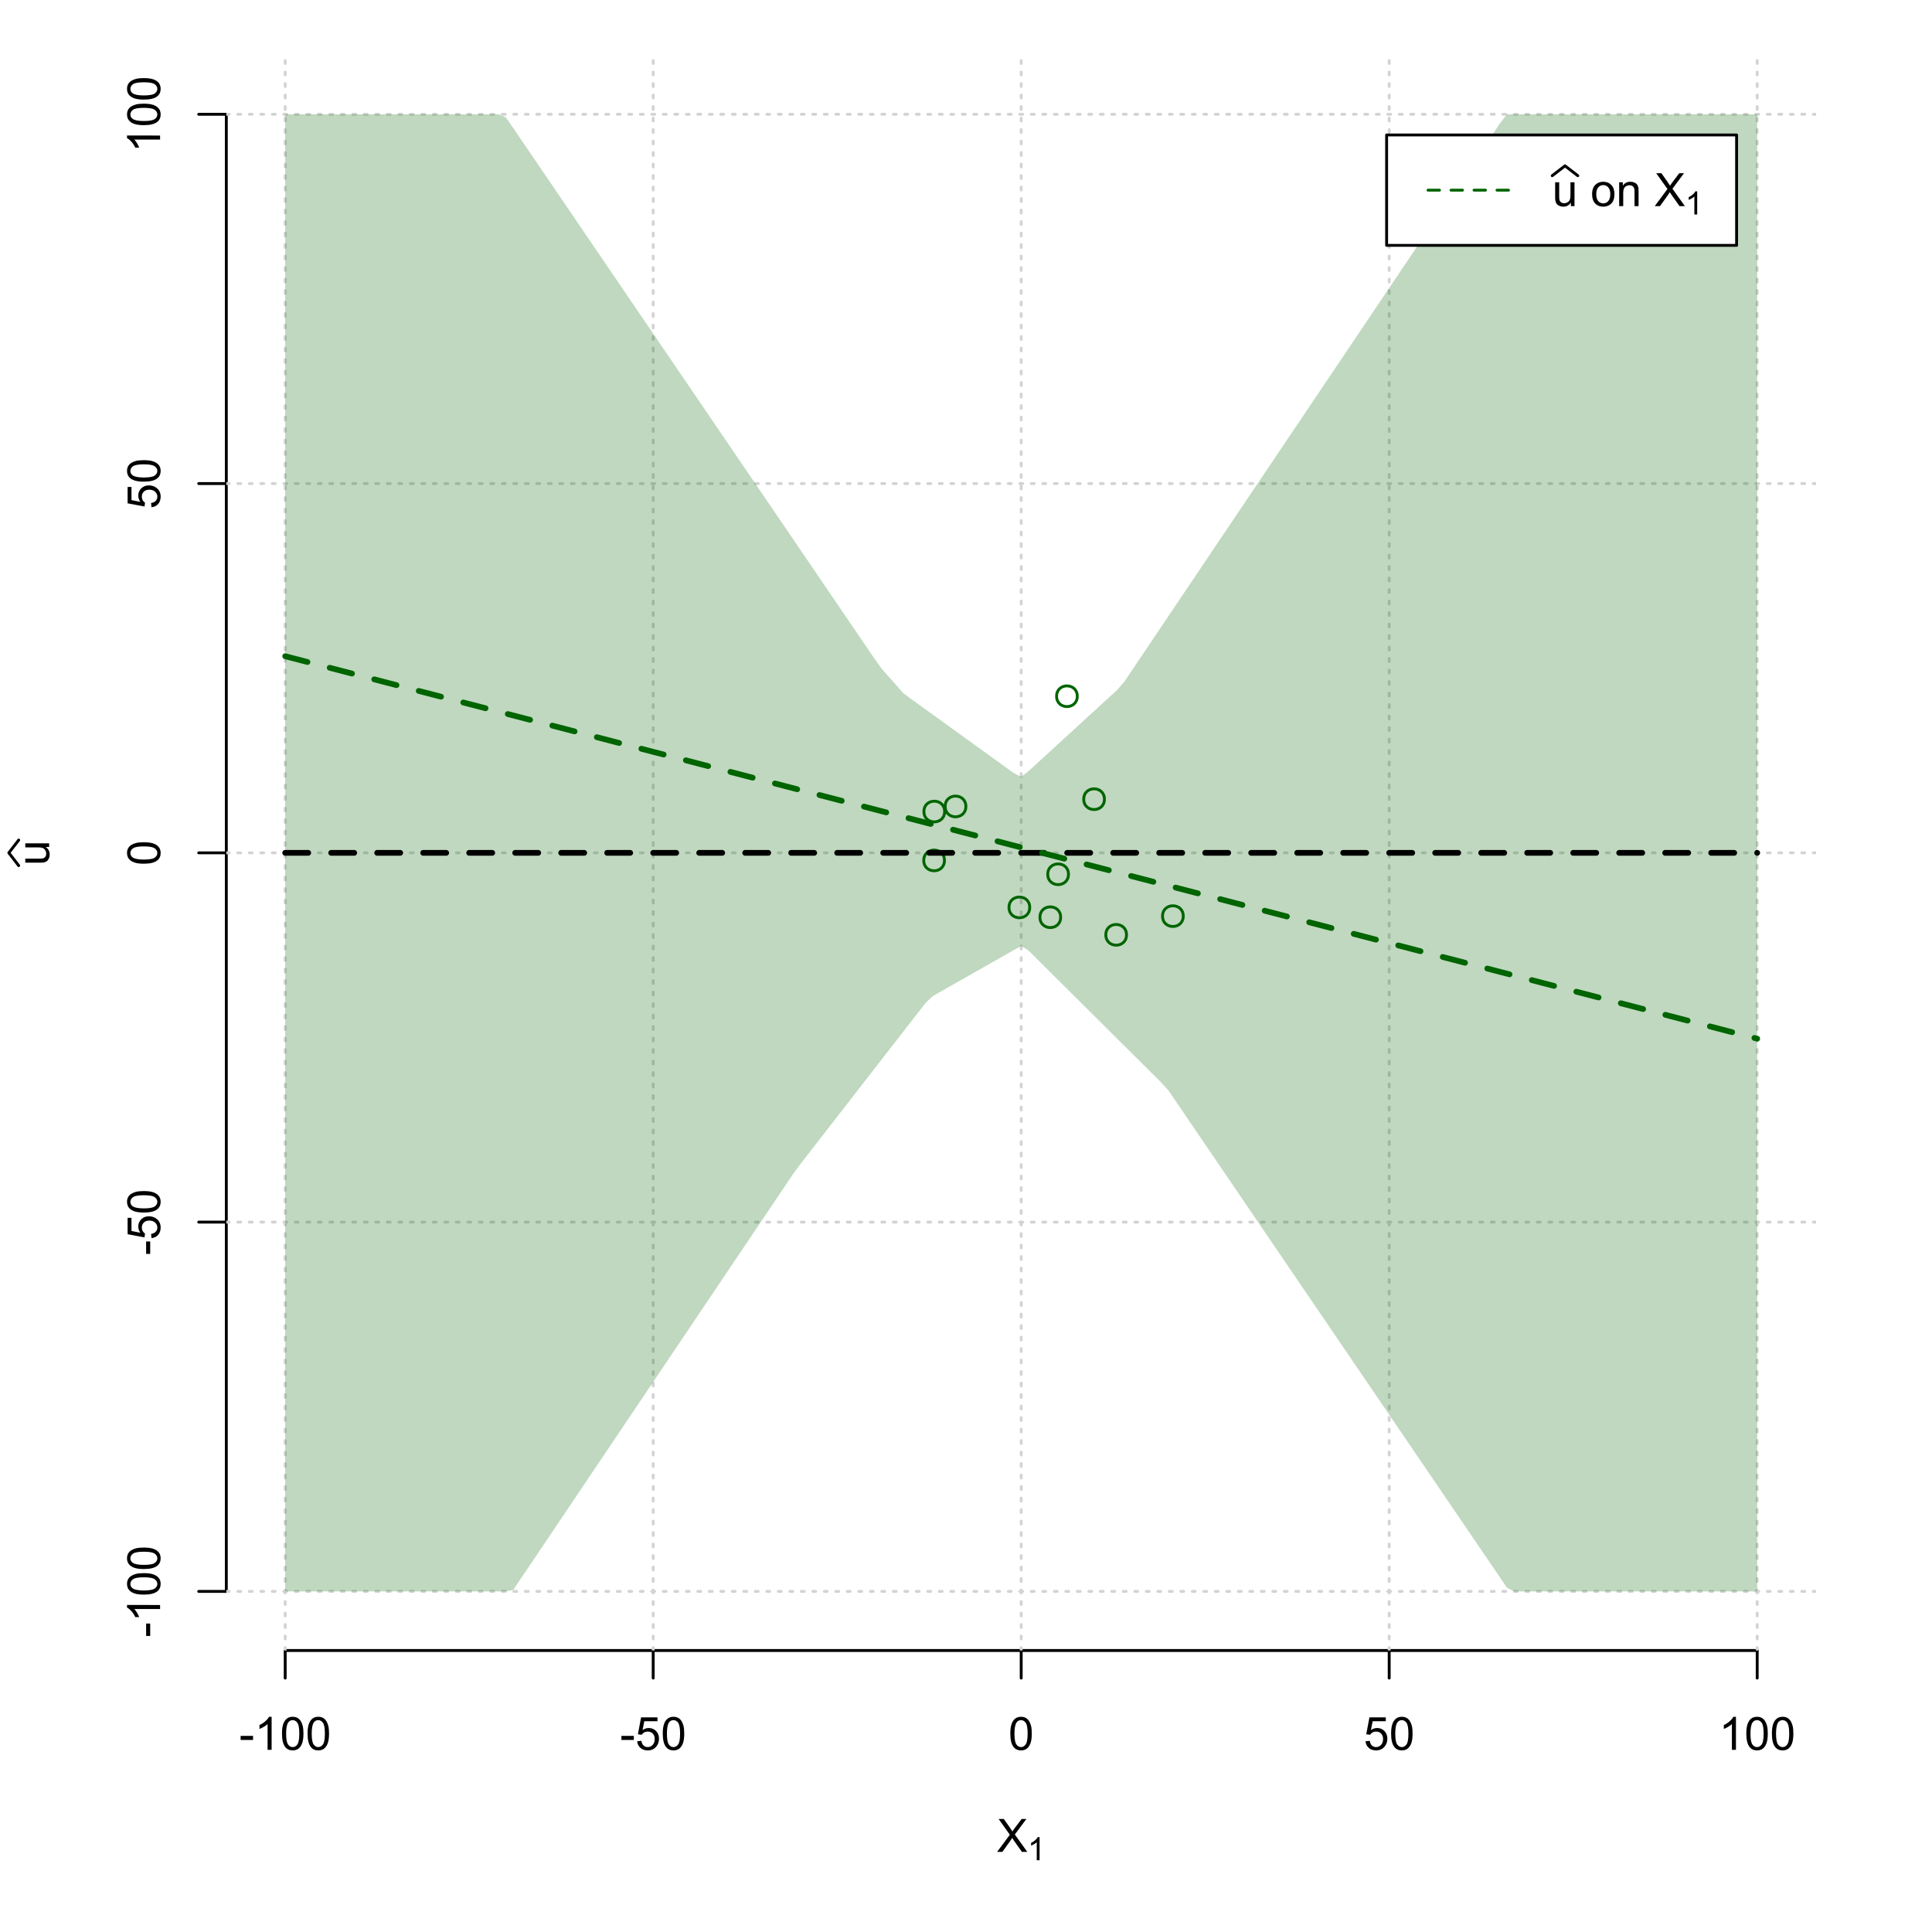 <?xml version="1.0" encoding="UTF-8"?>
<svg xmlns="http://www.w3.org/2000/svg" xmlns:xlink="http://www.w3.org/1999/xlink" width="504pt" height="504pt" viewBox="0 0 504 504" version="1.1">
<defs>
<g>
<symbol overflow="visible" id="glyph0-0">
<path style="stroke:none;" d="M 1.5 0 L 1.5 -7.5 L 7.5 -7.5 L 7.5 0 Z M 1.688 -0.188 L 7.312 -0.188 L 7.312 -7.312 L 1.688 -7.312 Z M 1.688 -0.188 "/>
</symbol>
<symbol overflow="visible" id="glyph0-1">
<path style="stroke:none;" d="M 0.055 0 L 3.375 -4.477 L 0.445 -8.59 L 1.797 -8.59 L 3.359 -6.387 C 3.68 -5.93 3.91 -5.578 4.047 -5.332 C 4.238 -5.645 4.465 -5.969 4.727 -6.312 L 6.457 -8.59 L 7.695 -8.59 L 4.676 -4.539 L 7.93 0 L 6.523 0 L 4.359 -3.062 C 4.238 -3.238 4.113 -3.43 3.984 -3.641 C 3.789 -3.324 3.652 -3.109 3.574 -2.992 L 1.418 0 Z M 0.055 0 "/>
</symbol>
<symbol overflow="visible" id="glyph0-2">
<path style="stroke:none;" d="M 0.383 -2.578 L 0.383 -3.641 L 3.621 -3.641 L 3.621 -2.578 Z M 0.383 -2.578 "/>
</symbol>
<symbol overflow="visible" id="glyph0-3">
<path style="stroke:none;" d="M 4.469 0 L 3.414 0 L 3.414 -6.719 C 3.16 -6.477 2.828 -6.234 2.414 -5.996 C 2 -5.75 1.629 -5.57 1.305 -5.449 L 1.305 -6.469 C 1.895 -6.742 2.41 -7.078 2.852 -7.477 C 3.293 -7.871 3.605 -8.254 3.789 -8.625 L 4.469 -8.625 Z M 4.469 0 "/>
</symbol>
<symbol overflow="visible" id="glyph0-4">
<path style="stroke:none;" d="M 0.5 -4.234 C 0.496 -5.246 0.602 -6.062 0.812 -6.688 C 1.02 -7.305 1.328 -7.785 1.742 -8.121 C 2.148 -8.457 2.668 -8.625 3.297 -8.625 C 3.758 -8.625 4.164 -8.531 4.512 -8.348 C 4.855 -8.16 5.141 -7.891 5.371 -7.543 C 5.594 -7.191 5.773 -6.766 5.906 -6.266 C 6.035 -5.762 6.098 -5.086 6.102 -4.234 C 6.098 -3.227 5.996 -2.414 5.789 -1.797 C 5.578 -1.176 5.266 -0.695 4.859 -0.359 C 4.445 -0.02 3.926 0.145 3.297 0.148 C 2.465 0.145 1.816 -0.148 1.348 -0.742 C 0.781 -1.457 0.496 -2.621 0.5 -4.234 Z M 1.582 -4.234 C 1.582 -2.824 1.746 -1.887 2.074 -1.418 C 2.402 -0.949 2.809 -0.715 3.297 -0.719 C 3.777 -0.715 4.184 -0.949 4.52 -1.422 C 4.848 -1.887 5.016 -2.824 5.016 -4.234 C 5.016 -5.648 4.848 -6.59 4.52 -7.055 C 4.184 -7.516 3.773 -7.746 3.289 -7.75 C 2.801 -7.746 2.414 -7.543 2.125 -7.137 C 1.762 -6.613 1.582 -5.645 1.582 -4.234 Z M 1.582 -4.234 "/>
</symbol>
<symbol overflow="visible" id="glyph0-5">
<path style="stroke:none;" d="M 0.5 -2.25 L 1.605 -2.344 C 1.684 -1.805 1.871 -1.398 2.176 -1.125 C 2.473 -0.852 2.836 -0.715 3.258 -0.719 C 3.766 -0.715 4.195 -0.906 4.547 -1.293 C 4.898 -1.672 5.074 -2.18 5.074 -2.82 C 5.074 -3.414 4.902 -3.891 4.566 -4.242 C 4.227 -4.59 3.785 -4.762 3.242 -4.766 C 2.898 -4.762 2.594 -4.684 2.32 -4.531 C 2.047 -4.375 1.832 -4.176 1.676 -3.93 L 0.688 -4.062 L 1.516 -8.473 L 5.789 -8.473 L 5.789 -7.465 L 2.359 -7.465 L 1.898 -5.156 C 2.414 -5.516 2.953 -5.695 3.523 -5.695 C 4.27 -5.695 4.902 -5.434 5.422 -4.914 C 5.934 -4.395 6.191 -3.727 6.195 -2.914 C 6.191 -2.133 5.965 -1.461 5.516 -0.898 C 4.961 -0.199 4.211 0.145 3.258 0.148 C 2.477 0.145 1.836 -0.07 1.344 -0.508 C 0.844 -0.941 0.562 -1.523 0.5 -2.25 Z M 0.5 -2.25 "/>
</symbol>
<symbol overflow="visible" id="glyph0-6">
<path style="stroke:none;" d="M 4.867 0 L 4.867 -0.914 C 4.379 -0.211 3.723 0.141 2.895 0.141 C 2.527 0.141 2.184 0.07 1.867 -0.07 C 1.547 -0.211 1.309 -0.387 1.156 -0.602 C 1 -0.812 0.895 -1.074 0.832 -1.383 C 0.785 -1.59 0.762 -1.918 0.766 -2.367 L 0.766 -6.223 L 1.82 -6.223 L 1.82 -2.773 C 1.816 -2.219 1.84 -1.848 1.887 -1.656 C 1.949 -1.379 2.09 -1.16 2.309 -1.004 C 2.523 -0.84 2.789 -0.762 3.105 -0.766 C 3.418 -0.762 3.715 -0.844 3.996 -1.008 C 4.273 -1.172 4.469 -1.391 4.586 -1.672 C 4.699 -1.949 4.758 -2.355 4.758 -2.891 L 4.758 -6.223 L 5.812 -6.223 L 5.812 0 Z M 4.867 0 "/>
</symbol>
<symbol overflow="visible" id="glyph0-7">
<path style="stroke:none;" d=""/>
</symbol>
<symbol overflow="visible" id="glyph0-8">
<path style="stroke:none;" d="M 0.398 -3.109 C 0.398 -4.262 0.719 -5.117 1.359 -5.672 C 1.895 -6.133 2.547 -6.363 3.316 -6.363 C 4.172 -6.363 4.871 -6.082 5.414 -5.52 C 5.953 -4.957 6.223 -4.184 6.227 -3.199 C 6.223 -2.398 6.102 -1.766 5.867 -1.309 C 5.625 -0.848 5.277 -0.492 4.82 -0.238 C 4.359 0.016 3.859 0.141 3.316 0.141 C 2.441 0.141 1.734 -0.137 1.203 -0.695 C 0.664 -1.254 0.398 -2.059 0.398 -3.109 Z M 1.484 -3.109 C 1.48 -2.309 1.656 -1.711 2.004 -1.32 C 2.348 -0.922 2.785 -0.727 3.316 -0.727 C 3.84 -0.727 4.273 -0.926 4.621 -1.324 C 4.969 -1.723 5.145 -2.328 5.145 -3.148 C 5.145 -3.914 4.969 -4.496 4.617 -4.895 C 4.266 -5.289 3.832 -5.488 3.316 -5.492 C 2.785 -5.488 2.348 -5.293 2.004 -4.898 C 1.656 -4.5 1.48 -3.902 1.484 -3.109 Z M 1.484 -3.109 "/>
</symbol>
<symbol overflow="visible" id="glyph0-9">
<path style="stroke:none;" d="M 0.789 0 L 0.789 -6.223 L 1.742 -6.223 L 1.742 -5.336 C 2.195 -6.02 2.855 -6.363 3.719 -6.363 C 4.09 -6.363 4.434 -6.293 4.754 -6.16 C 5.066 -6.023 5.305 -5.848 5.461 -5.633 C 5.617 -5.41 5.727 -5.152 5.789 -4.852 C 5.828 -4.656 5.848 -4.312 5.848 -3.828 L 5.848 0 L 4.793 0 L 4.793 -3.785 C 4.793 -4.215 4.75 -4.535 4.668 -4.75 C 4.586 -4.961 4.441 -5.129 4.234 -5.258 C 4.023 -5.383 3.777 -5.449 3.5 -5.449 C 3.047 -5.449 2.66 -5.305 2.332 -5.02 C 2.004 -4.734 1.84 -4.195 1.844 -3.398 L 1.844 0 Z M 0.789 0 "/>
</symbol>
<symbol overflow="visible" id="glyph1-0">
<path style="stroke:none;" d="M 1.051 0 L 1.051 -5.25 L 5.25 -5.25 L 5.25 0 Z M 1.18 -0.133 L 5.117 -0.133 L 5.117 -5.117 L 1.18 -5.117 Z M 1.18 -0.133 "/>
</symbol>
<symbol overflow="visible" id="glyph1-1">
<path style="stroke:none;" d="M 3.129 0 L 2.391 0 L 2.391 -4.703 C 2.211 -4.531 1.977 -4.363 1.691 -4.195 C 1.398 -4.023 1.141 -3.895 0.914 -3.812 L 0.914 -4.527 C 1.328 -4.719 1.688 -4.953 1.996 -5.234 C 2.305 -5.508 2.523 -5.777 2.652 -6.039 L 3.129 -6.039 Z M 3.129 0 "/>
</symbol>
<symbol overflow="visible" id="glyph2-0">
<path style="stroke:none;" d="M 0 -1.5 L -7.5 -1.5 L -7.5 -7.5 L 0 -7.5 Z M -0.188 -1.688 L -0.188 -7.312 L -7.312 -7.312 L -7.312 -1.688 Z M -0.188 -1.688 "/>
</symbol>
<symbol overflow="visible" id="glyph2-1">
<path style="stroke:none;" d="M 0 -4.867 L -0.914 -4.867 C -0.211 -4.379 0.141 -3.723 0.141 -2.895 C 0.141 -2.527 0.07 -2.184 -0.07 -1.867 C -0.211 -1.547 -0.387 -1.309 -0.598 -1.156 C -0.809 -1 -1.07 -0.895 -1.383 -0.832 C -1.59 -0.789 -1.918 -0.766 -2.367 -0.77 L -6.223 -0.77 L -6.223 -1.824 L -2.773 -1.824 C -2.219 -1.82 -1.848 -1.844 -1.656 -1.887 C -1.379 -1.949 -1.16 -2.09 -1.004 -2.309 C -0.84 -2.523 -0.762 -2.789 -0.766 -3.105 C -0.762 -3.418 -0.844 -3.715 -1.008 -3.996 C -1.172 -4.273 -1.391 -4.469 -1.672 -4.586 C -1.945 -4.699 -2.352 -4.758 -2.887 -4.758 L -6.223 -4.758 L -6.223 -5.812 L 0 -5.812 Z M 0 -4.867 "/>
</symbol>
<symbol overflow="visible" id="glyph2-2">
<path style="stroke:none;" d="M -2.578 -0.383 L -3.641 -0.383 L -3.641 -3.621 L -2.578 -3.621 Z M -2.578 -0.383 "/>
</symbol>
<symbol overflow="visible" id="glyph2-3">
<path style="stroke:none;" d="M 0 -4.469 L 0 -3.414 L -6.719 -3.418 C -6.477 -3.16 -6.234 -2.828 -5.996 -2.418 C -5.75 -2.004 -5.57 -1.633 -5.449 -1.309 L -6.469 -1.309 C -6.742 -1.895 -7.078 -2.41 -7.477 -2.852 C -7.871 -3.293 -8.254 -3.605 -8.625 -3.793 L -8.625 -4.473 Z M 0 -4.469 "/>
</symbol>
<symbol overflow="visible" id="glyph2-4">
<path style="stroke:none;" d="M -4.234 -0.5 C -5.246 -0.496 -6.062 -0.602 -6.688 -0.812 C -7.305 -1.02 -7.785 -1.328 -8.121 -1.742 C -8.457 -2.152 -8.625 -2.672 -8.625 -3.301 C -8.625 -3.758 -8.531 -4.164 -8.348 -4.512 C -8.16 -4.859 -7.891 -5.145 -7.543 -5.371 C -7.191 -5.594 -6.766 -5.773 -6.266 -5.906 C -5.762 -6.035 -5.086 -6.098 -4.234 -6.102 C -3.223 -6.098 -2.41 -5.996 -1.793 -5.789 C -1.176 -5.578 -0.695 -5.266 -0.359 -4.859 C -0.02 -4.445 0.145 -3.926 0.148 -3.297 C 0.145 -2.465 -0.148 -1.816 -0.742 -1.348 C -1.457 -0.781 -2.621 -0.496 -4.234 -0.5 Z M -4.234 -1.582 C -2.824 -1.582 -1.887 -1.746 -1.418 -2.074 C -0.949 -2.402 -0.715 -2.809 -0.719 -3.297 C -0.715 -3.777 -0.949 -4.184 -1.422 -4.52 C -1.887 -4.848 -2.824 -5.016 -4.234 -5.016 C -5.648 -5.016 -6.59 -4.848 -7.055 -4.52 C -7.516 -4.188 -7.746 -3.777 -7.75 -3.289 C -7.746 -2.801 -7.543 -2.414 -7.137 -2.129 C -6.613 -1.762 -5.645 -1.582 -4.234 -1.582 Z M -4.234 -1.582 "/>
</symbol>
<symbol overflow="visible" id="glyph2-5">
<path style="stroke:none;" d="M -2.25 -0.5 L -2.344 -1.605 C -1.805 -1.684 -1.398 -1.871 -1.125 -2.176 C -0.852 -2.473 -0.715 -2.836 -0.719 -3.258 C -0.715 -3.766 -0.906 -4.195 -1.293 -4.547 C -1.672 -4.898 -2.18 -5.074 -2.816 -5.074 C -3.414 -5.074 -3.891 -4.902 -4.242 -4.566 C -4.59 -4.227 -4.762 -3.785 -4.766 -3.242 C -4.762 -2.898 -4.684 -2.594 -4.531 -2.32 C -4.375 -2.047 -4.176 -1.832 -3.93 -1.676 L -4.062 -0.688 L -8.473 -1.52 L -8.473 -5.789 L -7.465 -5.789 L -7.465 -2.363 L -5.156 -1.898 C -5.516 -2.414 -5.695 -2.953 -5.695 -3.523 C -5.695 -4.27 -5.434 -4.902 -4.914 -5.422 C -4.395 -5.934 -3.727 -6.191 -2.91 -6.195 C -2.133 -6.191 -1.461 -5.965 -0.895 -5.516 C -0.199 -4.961 0.145 -4.211 0.148 -3.258 C 0.145 -2.477 -0.07 -1.836 -0.508 -1.344 C -0.941 -0.848 -1.523 -0.566 -2.25 -0.5 Z M -2.25 -0.5 "/>
</symbol>
</g>
<clipPath id="clip1">
  <path d="M 74 14.398 L 75 14.398 L 75 430.559 L 74 430.559 Z M 74 14.398 "/>
</clipPath>
<clipPath id="clip2">
  <path d="M 170 14.398 L 171 14.398 L 171 430.559 L 170 430.559 Z M 170 14.398 "/>
</clipPath>
<clipPath id="clip3">
  <path d="M 266 14.398 L 267 14.398 L 267 430.559 L 266 430.559 Z M 266 14.398 "/>
</clipPath>
<clipPath id="clip4">
  <path d="M 362 14.398 L 363 14.398 L 363 430.559 L 362 430.559 Z M 362 14.398 "/>
</clipPath>
<clipPath id="clip5">
  <path d="M 458 14.398 L 459 14.398 L 459 430.559 L 458 430.559 Z M 458 14.398 "/>
</clipPath>
<clipPath id="clip6">
  <path d="M 59.039 414 L 473.758 414 L 473.758 416 L 59.039 416 Z M 59.039 414 "/>
</clipPath>
<clipPath id="clip7">
  <path d="M 59.039 318 L 473.758 318 L 473.758 320 L 59.039 320 Z M 59.039 318 "/>
</clipPath>
<clipPath id="clip8">
  <path d="M 59.039 222 L 473.758 222 L 473.758 223 L 59.039 223 Z M 59.039 222 "/>
</clipPath>
<clipPath id="clip9">
  <path d="M 59.039 125 L 473.758 125 L 473.758 127 L 59.039 127 Z M 59.039 125 "/>
</clipPath>
<clipPath id="clip10">
  <path d="M 59.039 29 L 473.758 29 L 473.758 31 L 59.039 31 Z M 59.039 29 "/>
</clipPath>
</defs>
<g id="surface2826">
<rect x="0" y="0" width="504" height="504" style="fill:rgb(100%,100%,100%);fill-opacity:1;stroke:none;"/>
<g style="fill:rgb(0%,0%,0%);fill-opacity:1;">
  <use xlink:href="#glyph0-1" x="260.062" y="483.102"/>
</g>
<g style="fill:rgb(0%,0%,0%);fill-opacity:1;">
  <use xlink:href="#glyph1-1" x="268.066" y="485.281"/>
</g>
<g style="fill:rgb(0%,0%,0%);fill-opacity:1;">
  <use xlink:href="#glyph2-1" x="12.82" y="225.816"/>
</g>
<path style="fill:none;stroke-width:0.75;stroke-linecap:round;stroke-linejoin:round;stroke:rgb(0%,0%,0%);stroke-opacity:1;stroke-miterlimit:10;" d="M 4.879 225.816 L 2.301 222.48 L 4.879 219.145 "/>
<path style="fill:none;stroke-width:0.75;stroke-linecap:round;stroke-linejoin:round;stroke:rgb(0%,0%,0%);stroke-opacity:1;stroke-miterlimit:10;" d="M 74.398 430.559 L 458.398 430.559 "/>
<path style="fill:none;stroke-width:0.75;stroke-linecap:round;stroke-linejoin:round;stroke:rgb(0%,0%,0%);stroke-opacity:1;stroke-miterlimit:10;" d="M 74.398 430.559 L 74.398 437.762 "/>
<path style="fill:none;stroke-width:0.75;stroke-linecap:round;stroke-linejoin:round;stroke:rgb(0%,0%,0%);stroke-opacity:1;stroke-miterlimit:10;" d="M 170.398 430.559 L 170.398 437.762 "/>
<path style="fill:none;stroke-width:0.75;stroke-linecap:round;stroke-linejoin:round;stroke:rgb(0%,0%,0%);stroke-opacity:1;stroke-miterlimit:10;" d="M 266.398 430.559 L 266.398 437.762 "/>
<path style="fill:none;stroke-width:0.75;stroke-linecap:round;stroke-linejoin:round;stroke:rgb(0%,0%,0%);stroke-opacity:1;stroke-miterlimit:10;" d="M 362.398 430.559 L 362.398 437.762 "/>
<path style="fill:none;stroke-width:0.75;stroke-linecap:round;stroke-linejoin:round;stroke:rgb(0%,0%,0%);stroke-opacity:1;stroke-miterlimit:10;" d="M 458.398 430.559 L 458.398 437.762 "/>
<g style="fill:rgb(0%,0%,0%);fill-opacity:1;">
  <use xlink:href="#glyph0-2" x="62.391" y="456.48"/>
  <use xlink:href="#glyph0-3" x="66.387" y="456.48"/>
  <use xlink:href="#glyph0-4" x="73.061" y="456.48"/>
  <use xlink:href="#glyph0-4" x="79.734" y="456.48"/>
</g>
<g style="fill:rgb(0%,0%,0%);fill-opacity:1;">
  <use xlink:href="#glyph0-2" x="161.727" y="456.48"/>
  <use xlink:href="#glyph0-5" x="165.723" y="456.48"/>
  <use xlink:href="#glyph0-4" x="172.396" y="456.48"/>
</g>
<g style="fill:rgb(0%,0%,0%);fill-opacity:1;">
  <use xlink:href="#glyph0-4" x="263.062" y="456.48"/>
</g>
<g style="fill:rgb(0%,0%,0%);fill-opacity:1;">
  <use xlink:href="#glyph0-5" x="355.727" y="456.48"/>
  <use xlink:href="#glyph0-4" x="362.4" y="456.48"/>
</g>
<g style="fill:rgb(0%,0%,0%);fill-opacity:1;">
  <use xlink:href="#glyph0-3" x="448.387" y="456.48"/>
  <use xlink:href="#glyph0-4" x="455.061" y="456.48"/>
  <use xlink:href="#glyph0-4" x="461.734" y="456.48"/>
</g>
<path style="fill:none;stroke-width:0.75;stroke-linecap:round;stroke-linejoin:round;stroke:rgb(0%,0%,0%);stroke-opacity:1;stroke-miterlimit:10;" d="M 59.039 415.148 L 59.039 29.812 "/>
<path style="fill:none;stroke-width:0.75;stroke-linecap:round;stroke-linejoin:round;stroke:rgb(0%,0%,0%);stroke-opacity:1;stroke-miterlimit:10;" d="M 59.039 415.148 L 51.84 415.148 "/>
<path style="fill:none;stroke-width:0.75;stroke-linecap:round;stroke-linejoin:round;stroke:rgb(0%,0%,0%);stroke-opacity:1;stroke-miterlimit:10;" d="M 59.039 318.812 L 51.84 318.812 "/>
<path style="fill:none;stroke-width:0.75;stroke-linecap:round;stroke-linejoin:round;stroke:rgb(0%,0%,0%);stroke-opacity:1;stroke-miterlimit:10;" d="M 59.039 222.48 L 51.84 222.48 "/>
<path style="fill:none;stroke-width:0.75;stroke-linecap:round;stroke-linejoin:round;stroke:rgb(0%,0%,0%);stroke-opacity:1;stroke-miterlimit:10;" d="M 59.039 126.148 L 51.84 126.148 "/>
<path style="fill:none;stroke-width:0.75;stroke-linecap:round;stroke-linejoin:round;stroke:rgb(0%,0%,0%);stroke-opacity:1;stroke-miterlimit:10;" d="M 59.039 29.812 L 51.84 29.812 "/>
<g style="fill:rgb(0%,0%,0%);fill-opacity:1;">
  <use xlink:href="#glyph2-2" x="41.762" y="427.156"/>
  <use xlink:href="#glyph2-3" x="41.762" y="423.16"/>
  <use xlink:href="#glyph2-4" x="41.762" y="416.486"/>
  <use xlink:href="#glyph2-4" x="41.762" y="409.812"/>
</g>
<g style="fill:rgb(0%,0%,0%);fill-opacity:1;">
  <use xlink:href="#glyph2-2" x="41.762" y="327.484"/>
  <use xlink:href="#glyph2-5" x="41.762" y="323.488"/>
  <use xlink:href="#glyph2-4" x="41.762" y="316.814"/>
</g>
<g style="fill:rgb(0%,0%,0%);fill-opacity:1;">
  <use xlink:href="#glyph2-4" x="41.762" y="225.816"/>
</g>
<g style="fill:rgb(0%,0%,0%);fill-opacity:1;">
  <use xlink:href="#glyph2-5" x="41.762" y="132.82"/>
  <use xlink:href="#glyph2-4" x="41.762" y="126.146"/>
</g>
<g style="fill:rgb(0%,0%,0%);fill-opacity:1;">
  <use xlink:href="#glyph2-3" x="41.762" y="39.824"/>
  <use xlink:href="#glyph2-4" x="41.762" y="33.15"/>
  <use xlink:href="#glyph2-4" x="41.762" y="26.477"/>
</g>
<g clip-path="url(#clip1)" clip-rule="nonzero">
<path style="fill:none;stroke-width:0.75;stroke-linecap:round;stroke-linejoin:round;stroke:rgb(82.745%,82.745%,82.745%);stroke-opacity:1;stroke-dasharray:0.75,2.25;stroke-miterlimit:10;" d="M 74.398 430.559 L 74.398 14.398 "/>
</g>
<g clip-path="url(#clip2)" clip-rule="nonzero">
<path style="fill:none;stroke-width:0.75;stroke-linecap:round;stroke-linejoin:round;stroke:rgb(82.745%,82.745%,82.745%);stroke-opacity:1;stroke-dasharray:0.75,2.25;stroke-miterlimit:10;" d="M 170.398 430.559 L 170.398 14.398 "/>
</g>
<g clip-path="url(#clip3)" clip-rule="nonzero">
<path style="fill:none;stroke-width:0.75;stroke-linecap:round;stroke-linejoin:round;stroke:rgb(82.745%,82.745%,82.745%);stroke-opacity:1;stroke-dasharray:0.75,2.25;stroke-miterlimit:10;" d="M 266.398 430.559 L 266.398 14.398 "/>
</g>
<g clip-path="url(#clip4)" clip-rule="nonzero">
<path style="fill:none;stroke-width:0.75;stroke-linecap:round;stroke-linejoin:round;stroke:rgb(82.745%,82.745%,82.745%);stroke-opacity:1;stroke-dasharray:0.75,2.25;stroke-miterlimit:10;" d="M 362.398 430.559 L 362.398 14.398 "/>
</g>
<g clip-path="url(#clip5)" clip-rule="nonzero">
<path style="fill:none;stroke-width:0.75;stroke-linecap:round;stroke-linejoin:round;stroke:rgb(82.745%,82.745%,82.745%);stroke-opacity:1;stroke-dasharray:0.75,2.25;stroke-miterlimit:10;" d="M 458.398 430.559 L 458.398 14.398 "/>
</g>
<g clip-path="url(#clip6)" clip-rule="nonzero">
<path style="fill:none;stroke-width:0.75;stroke-linecap:round;stroke-linejoin:round;stroke:rgb(82.745%,82.745%,82.745%);stroke-opacity:1;stroke-dasharray:0.75,2.25;stroke-miterlimit:10;" d="M 59.039 415.148 L 473.762 415.148 "/>
</g>
<g clip-path="url(#clip7)" clip-rule="nonzero">
<path style="fill:none;stroke-width:0.75;stroke-linecap:round;stroke-linejoin:round;stroke:rgb(82.745%,82.745%,82.745%);stroke-opacity:1;stroke-dasharray:0.75,2.25;stroke-miterlimit:10;" d="M 59.039 318.812 L 473.762 318.812 "/>
</g>
<g clip-path="url(#clip8)" clip-rule="nonzero">
<path style="fill:none;stroke-width:0.75;stroke-linecap:round;stroke-linejoin:round;stroke:rgb(82.745%,82.745%,82.745%);stroke-opacity:1;stroke-dasharray:0.75,2.25;stroke-miterlimit:10;" d="M 59.039 222.48 L 473.762 222.48 "/>
</g>
<g clip-path="url(#clip9)" clip-rule="nonzero">
<path style="fill:none;stroke-width:0.75;stroke-linecap:round;stroke-linejoin:round;stroke:rgb(82.745%,82.745%,82.745%);stroke-opacity:1;stroke-dasharray:0.75,2.25;stroke-miterlimit:10;" d="M 59.039 126.148 L 473.762 126.148 "/>
</g>
<g clip-path="url(#clip10)" clip-rule="nonzero">
<path style="fill:none;stroke-width:0.75;stroke-linecap:round;stroke-linejoin:round;stroke:rgb(82.745%,82.745%,82.745%);stroke-opacity:1;stroke-dasharray:0.75,2.25;stroke-miterlimit:10;" d="M 59.039 29.812 L 473.762 29.812 "/>
</g>
<path style=" stroke:none;fill-rule:nonzero;fill:rgb(0%,39.216%,0%);fill-opacity:0.251;" d="M 74.398 29.812 L 130.078 29.812 L 132 30.641 L 133.922 33.461 L 135.84 36.277 L 137.762 39.098 L 139.68 41.918 L 141.602 44.738 L 143.52 47.559 L 145.441 50.379 L 147.359 53.199 L 149.281 56.02 L 151.199 58.84 L 153.121 61.66 L 155.039 64.48 L 156.961 67.301 L 158.879 70.121 L 160.801 72.941 L 162.719 75.762 L 164.641 78.582 L 166.559 81.402 L 168.48 84.223 L 170.398 87.043 L 172.32 89.863 L 174.238 92.684 L 176.16 95.504 L 178.078 98.32 L 181.922 103.961 L 183.84 106.781 L 185.762 109.602 L 187.68 112.422 L 189.602 115.242 L 191.52 118.062 L 193.441 120.883 L 195.359 123.703 L 197.281 126.523 L 199.199 129.344 L 201.121 132.164 L 203.039 134.984 L 204.961 137.805 L 206.879 140.625 L 208.801 143.445 L 210.719 146.266 L 212.641 149.086 L 214.559 151.906 L 216.48 154.727 L 218.398 157.547 L 220.32 160.363 L 222.238 163.184 L 224.16 166.004 L 226.078 168.824 L 228 171.645 L 229.922 174.359 L 231.84 176.527 L 233.762 178.695 L 235.68 180.863 L 237.602 182.277 L 239.52 183.664 L 241.441 185.051 L 243.359 186.438 L 245.281 187.824 L 247.199 189.211 L 249.121 190.598 L 251.039 191.984 L 252.961 193.371 L 254.879 194.758 L 256.801 196.145 L 258.719 197.531 L 260.641 198.918 L 262.559 200.305 L 264.48 201.691 L 266.398 202.68 L 268.32 201.16 L 270.238 199.402 L 272.16 197.641 L 274.078 195.883 L 277.922 192.367 L 279.84 190.605 L 281.762 188.848 L 283.68 187.09 L 285.602 185.332 L 287.52 183.57 L 289.441 181.812 L 291.359 180.055 L 293.281 177.859 L 295.199 175.008 L 297.121 172.152 L 299.039 169.301 L 300.961 166.445 L 302.879 163.594 L 304.801 160.738 L 306.719 157.887 L 308.641 155.031 L 310.559 152.18 L 312.48 149.324 L 314.398 146.473 L 316.32 143.617 L 318.238 140.762 L 320.16 137.91 L 322.078 135.055 L 324 132.203 L 325.922 129.348 L 327.84 126.496 L 329.762 123.641 L 331.68 120.789 L 333.602 117.934 L 335.52 115.082 L 337.441 112.227 L 339.359 109.375 L 341.281 106.52 L 343.199 103.668 L 345.121 100.812 L 347.039 97.961 L 348.961 95.105 L 350.879 92.254 L 352.801 89.398 L 354.719 86.547 L 356.641 83.691 L 358.559 80.836 L 360.48 77.984 L 362.398 75.129 L 364.32 72.277 L 366.238 69.422 L 368.16 66.57 L 370.078 63.715 L 372 60.863 L 373.922 58.008 L 375.84 55.156 L 377.762 52.301 L 379.68 49.449 L 381.602 46.594 L 383.52 43.742 L 385.441 40.887 L 387.359 38.035 L 389.281 35.18 L 391.199 32.328 L 393.121 29.812 L 458.398 29.812 L 458.398 415.148 L 395.039 415.148 L 393.121 414.176 L 391.199 411.355 L 389.281 408.535 L 387.359 405.715 L 385.441 402.898 L 383.52 400.078 L 381.602 397.258 L 379.68 394.438 L 377.762 391.617 L 375.84 388.797 L 373.922 385.977 L 370.078 380.336 L 368.16 377.516 L 366.238 374.695 L 364.32 371.875 L 362.398 369.055 L 360.48 366.234 L 358.559 363.414 L 356.641 360.594 L 354.719 357.773 L 352.801 354.953 L 350.879 352.133 L 348.961 349.312 L 347.039 346.492 L 345.121 343.672 L 343.199 340.855 L 341.281 338.035 L 339.359 335.215 L 337.441 332.395 L 335.52 329.574 L 333.602 326.754 L 331.68 323.934 L 329.762 321.113 L 327.84 318.293 L 325.922 315.473 L 322.078 309.832 L 320.16 307.012 L 318.238 304.191 L 316.32 301.371 L 314.398 298.551 L 312.48 295.73 L 310.559 292.91 L 308.641 290.09 L 306.719 287.27 L 304.801 284.449 L 302.879 282.34 L 300.961 280.434 L 299.039 278.523 L 297.121 276.613 L 295.199 274.703 L 293.281 272.797 L 291.359 270.887 L 289.441 268.977 L 287.52 267.066 L 285.602 265.16 L 283.68 263.25 L 281.762 261.34 L 279.84 259.43 L 277.922 257.523 L 274.078 253.703 L 272.16 251.793 L 270.238 249.887 L 268.32 247.977 L 266.398 246.75 L 264.48 247.84 L 262.559 248.93 L 260.641 250.02 L 258.719 251.109 L 256.801 252.199 L 254.879 253.289 L 252.961 254.379 L 251.039 255.469 L 249.121 256.559 L 247.199 257.648 L 245.281 258.738 L 243.359 259.828 L 241.441 261.648 L 239.52 264.121 L 237.602 266.59 L 235.68 269.062 L 233.762 271.535 L 231.84 274.008 L 229.922 276.48 L 228 278.949 L 226.078 281.422 L 224.16 283.895 L 222.238 286.367 L 220.32 288.84 L 218.398 291.312 L 216.48 293.781 L 214.559 296.254 L 212.641 298.727 L 210.719 301.199 L 208.801 303.672 L 206.879 306.273 L 204.961 309.125 L 203.039 311.98 L 201.121 314.832 L 199.199 317.688 L 197.281 320.539 L 195.359 323.395 L 193.441 326.246 L 191.52 329.102 L 189.602 331.957 L 187.68 334.809 L 185.762 337.664 L 183.84 340.516 L 181.922 343.371 L 180 346.223 L 178.078 349.078 L 176.16 351.93 L 174.238 354.785 L 172.32 357.637 L 170.398 360.492 L 168.48 363.344 L 166.559 366.199 L 164.641 369.051 L 162.719 371.906 L 160.801 374.758 L 158.879 377.613 L 156.961 380.465 L 155.039 383.32 L 153.121 386.172 L 151.199 389.027 L 149.281 391.883 L 147.359 394.734 L 145.441 397.59 L 143.52 400.441 L 141.602 403.297 L 139.68 406.148 L 137.762 409.004 L 135.84 411.855 L 133.922 414.711 L 132 415.148 L 74.398 415.148 Z M 74.398 29.812 "/>
<path style="fill:none;stroke-width:0.75;stroke-linecap:round;stroke-linejoin:round;stroke:rgb(0%,39.216%,0%);stroke-opacity:1;stroke-miterlimit:10;" d="M 246.426 211.707 C 246.426 215.305 241.023 215.305 241.023 211.707 C 241.023 208.105 246.426 208.105 246.426 211.707 "/>
<path style="fill:none;stroke-width:0.75;stroke-linecap:round;stroke-linejoin:round;stroke:rgb(0%,39.216%,0%);stroke-opacity:1;stroke-miterlimit:10;" d="M 268.621 236.715 C 268.621 240.312 263.219 240.312 263.219 236.715 C 263.219 233.113 268.621 233.113 268.621 236.715 "/>
<path style="fill:none;stroke-width:0.75;stroke-linecap:round;stroke-linejoin:round;stroke:rgb(0%,39.216%,0%);stroke-opacity:1;stroke-miterlimit:10;" d="M 288.109 208.484 C 288.109 212.082 282.711 212.082 282.711 208.484 C 282.711 204.883 288.109 204.883 288.109 208.484 "/>
<path style="fill:none;stroke-width:0.75;stroke-linecap:round;stroke-linejoin:round;stroke:rgb(0%,39.216%,0%);stroke-opacity:1;stroke-miterlimit:10;" d="M 251.965 210.375 C 251.965 213.977 246.562 213.977 246.562 210.375 C 246.562 206.773 251.965 206.773 251.965 210.375 "/>
<path style="fill:none;stroke-width:0.75;stroke-linecap:round;stroke-linejoin:round;stroke:rgb(0%,39.216%,0%);stroke-opacity:1;stroke-miterlimit:10;" d="M 246.379 224.465 C 246.379 228.062 240.98 228.062 240.98 224.465 C 240.98 220.863 246.379 220.863 246.379 224.465 "/>
<path style="fill:none;stroke-width:0.75;stroke-linecap:round;stroke-linejoin:round;stroke:rgb(0%,39.216%,0%);stroke-opacity:1;stroke-miterlimit:10;" d="M 281.031 181.625 C 281.031 185.227 275.633 185.227 275.633 181.625 C 275.633 178.027 281.031 178.027 281.031 181.625 "/>
<path style="fill:none;stroke-width:0.75;stroke-linecap:round;stroke-linejoin:round;stroke:rgb(0%,39.216%,0%);stroke-opacity:1;stroke-miterlimit:10;" d="M 293.871 243.871 C 293.871 247.473 288.473 247.473 288.473 243.871 C 288.473 240.27 293.871 240.27 293.871 243.871 "/>
<path style="fill:none;stroke-width:0.75;stroke-linecap:round;stroke-linejoin:round;stroke:rgb(0%,39.216%,0%);stroke-opacity:1;stroke-miterlimit:10;" d="M 278.73 228.07 C 278.73 231.672 273.328 231.672 273.328 228.07 C 273.328 224.469 278.73 224.469 278.73 228.07 "/>
<path style="fill:none;stroke-width:0.75;stroke-linecap:round;stroke-linejoin:round;stroke:rgb(0%,39.216%,0%);stroke-opacity:1;stroke-miterlimit:10;" d="M 308.672 238.988 C 308.672 242.586 303.273 242.586 303.273 238.988 C 303.273 235.387 308.672 235.387 308.672 238.988 "/>
<path style="fill:none;stroke-width:0.75;stroke-linecap:round;stroke-linejoin:round;stroke:rgb(0%,39.216%,0%);stroke-opacity:1;stroke-miterlimit:10;" d="M 276.688 239.277 C 276.688 242.879 271.289 242.879 271.289 239.277 C 271.289 235.68 276.688 235.68 276.688 239.277 "/>
<path style="fill:none;stroke-width:1.5;stroke-linecap:round;stroke-linejoin:round;stroke:rgb(0%,0%,0%);stroke-opacity:1;stroke-dasharray:6,6;stroke-miterlimit:10;" d="M 74.398 222.48 L 458.398 222.48 "/>
<path style="fill:none;stroke-width:1.5;stroke-linecap:round;stroke-linejoin:round;stroke:rgb(0%,39.216%,0%);stroke-opacity:1;stroke-dasharray:6,6;stroke-miterlimit:10;" d="M 74.398 171.184 L 76.32 171.684 L 78.238 172.18 L 80.16 172.68 L 82.078 173.18 L 84 173.676 L 85.922 174.176 L 87.84 174.676 L 89.762 175.176 L 91.68 175.672 L 93.602 176.172 L 95.52 176.672 L 97.441 177.168 L 99.359 177.668 L 101.281 178.168 L 103.199 178.668 L 105.121 179.164 L 107.039 179.664 L 108.961 180.164 L 110.879 180.66 L 112.801 181.16 L 114.719 181.66 L 116.641 182.16 L 118.559 182.656 L 120.48 183.156 L 122.398 183.656 L 124.32 184.152 L 126.238 184.652 L 128.16 185.152 L 130.078 185.652 L 132 186.148 L 133.922 186.648 L 135.84 187.148 L 137.762 187.645 L 139.68 188.145 L 141.602 188.645 L 143.52 189.145 L 145.441 189.641 L 147.359 190.141 L 149.281 190.641 L 151.199 191.137 L 153.121 191.637 L 155.039 192.137 L 156.961 192.637 L 158.879 193.133 L 160.801 193.633 L 162.719 194.133 L 164.641 194.629 L 166.559 195.129 L 168.48 195.629 L 170.398 196.129 L 172.32 196.625 L 174.238 197.125 L 176.16 197.625 L 178.078 198.121 L 181.922 199.121 L 183.84 199.621 L 185.762 200.117 L 187.68 200.617 L 189.602 201.117 L 191.52 201.613 L 193.441 202.113 L 195.359 202.613 L 197.281 203.113 L 199.199 203.609 L 201.121 204.109 L 203.039 204.609 L 204.961 205.105 L 206.879 205.605 L 208.801 206.105 L 210.719 206.605 L 212.641 207.102 L 214.559 207.602 L 216.48 208.102 L 218.398 208.598 L 220.32 209.098 L 222.238 209.598 L 224.16 210.098 L 226.078 210.594 L 229.922 211.594 L 231.84 212.09 L 233.762 212.59 L 235.68 213.09 L 237.602 213.59 L 239.52 214.086 L 241.441 214.586 L 243.359 215.086 L 245.281 215.582 L 247.199 216.082 L 249.121 216.582 L 251.039 217.082 L 252.961 217.578 L 254.879 218.078 L 256.801 218.578 L 258.719 219.074 L 260.641 219.574 L 262.559 220.074 L 264.48 220.574 L 266.398 221.07 L 268.32 221.57 L 270.238 222.07 L 272.16 222.566 L 274.078 223.066 L 277.922 224.066 L 279.84 224.562 L 281.762 225.062 L 283.68 225.562 L 285.602 226.059 L 287.52 226.559 L 289.441 227.059 L 291.359 227.559 L 293.281 228.055 L 295.199 228.555 L 297.121 229.055 L 299.039 229.551 L 300.961 230.051 L 302.879 230.551 L 304.801 231.051 L 306.719 231.547 L 308.641 232.047 L 310.559 232.547 L 312.48 233.043 L 314.398 233.543 L 316.32 234.043 L 318.238 234.543 L 320.16 235.039 L 322.078 235.539 L 324 236.039 L 325.922 236.535 L 327.84 237.035 L 329.762 237.535 L 331.68 238.035 L 333.602 238.531 L 335.52 239.031 L 337.441 239.531 L 339.359 240.027 L 341.281 240.527 L 343.199 241.027 L 345.121 241.527 L 347.039 242.023 L 348.961 242.523 L 350.879 243.023 L 352.801 243.52 L 354.719 244.02 L 356.641 244.52 L 358.559 245.02 L 360.48 245.516 L 362.398 246.016 L 364.32 246.516 L 366.238 247.012 L 368.16 247.512 L 370.078 248.012 L 372 248.512 L 373.922 249.008 L 375.84 249.508 L 377.762 250.008 L 379.68 250.504 L 381.602 251.004 L 383.52 251.504 L 385.441 252.004 L 387.359 252.5 L 389.281 253 L 391.199 253.5 L 393.121 253.996 L 395.039 254.496 L 396.961 254.996 L 398.879 255.496 L 400.801 255.992 L 402.719 256.492 L 404.641 256.992 L 406.559 257.488 L 408.48 257.988 L 410.398 258.488 L 412.32 258.988 L 414.238 259.484 L 416.16 259.984 L 418.078 260.484 L 420 260.98 L 421.922 261.48 L 423.84 261.98 L 425.762 262.48 L 427.68 262.977 L 429.602 263.477 L 431.52 263.977 L 433.441 264.473 L 435.359 264.973 L 437.281 265.473 L 439.199 265.973 L 441.121 266.469 L 443.039 266.969 L 444.961 267.469 L 446.879 267.965 L 448.801 268.465 L 450.719 268.965 L 452.641 269.465 L 454.559 269.961 L 456.48 270.461 L 458.398 270.961 "/>
<path style="fill-rule:nonzero;fill:rgb(100%,100%,100%);fill-opacity:1;stroke-width:0.75;stroke-linecap:round;stroke-linejoin:round;stroke:rgb(0%,0%,0%);stroke-opacity:1;stroke-miterlimit:10;" d="M 361.727 35.207 L 453.027 35.207 L 453.027 64.008 L 361.727 64.008 Z M 361.727 35.207 "/>
<path style="fill:none;stroke-width:0.75;stroke-linecap:round;stroke-linejoin:round;stroke:rgb(0%,39.216%,0%);stroke-opacity:1;stroke-dasharray:3,3;stroke-miterlimit:10;" d="M 372.523 49.609 L 394.125 49.609 "/>
<g style="fill:rgb(0%,0%,0%);fill-opacity:1;">
  <use xlink:href="#glyph0-6" x="404.926" y="53.777"/>
</g>
<path style="fill:none;stroke-width:0.75;stroke-linecap:round;stroke-linejoin:round;stroke:rgb(0%,0%,0%);stroke-opacity:1;stroke-miterlimit:10;" d="M 404.926 45.836 L 408.262 43.262 L 411.598 45.836 "/>
<g style="fill:rgb(0%,0%,0%);fill-opacity:1;">
  <use xlink:href="#glyph0-7" x="411.598" y="53.777"/>
  <use xlink:href="#glyph0-8" x="414.932" y="53.777"/>
  <use xlink:href="#glyph0-9" x="421.605" y="53.777"/>
  <use xlink:href="#glyph0-7" x="428.279" y="53.777"/>
</g>
<g style="fill:rgb(0%,0%,0%);fill-opacity:1;">
  <use xlink:href="#glyph0-1" x="431.613" y="53.777"/>
</g>
<g style="fill:rgb(0%,0%,0%);fill-opacity:1;">
  <use xlink:href="#glyph1-1" x="439.617" y="55.957"/>
</g>
<g style="fill:rgb(0%,0%,0%);fill-opacity:1;">
  <use xlink:href="#glyph0-7" x="444.289" y="53.777"/>
</g>
</g>
</svg>
